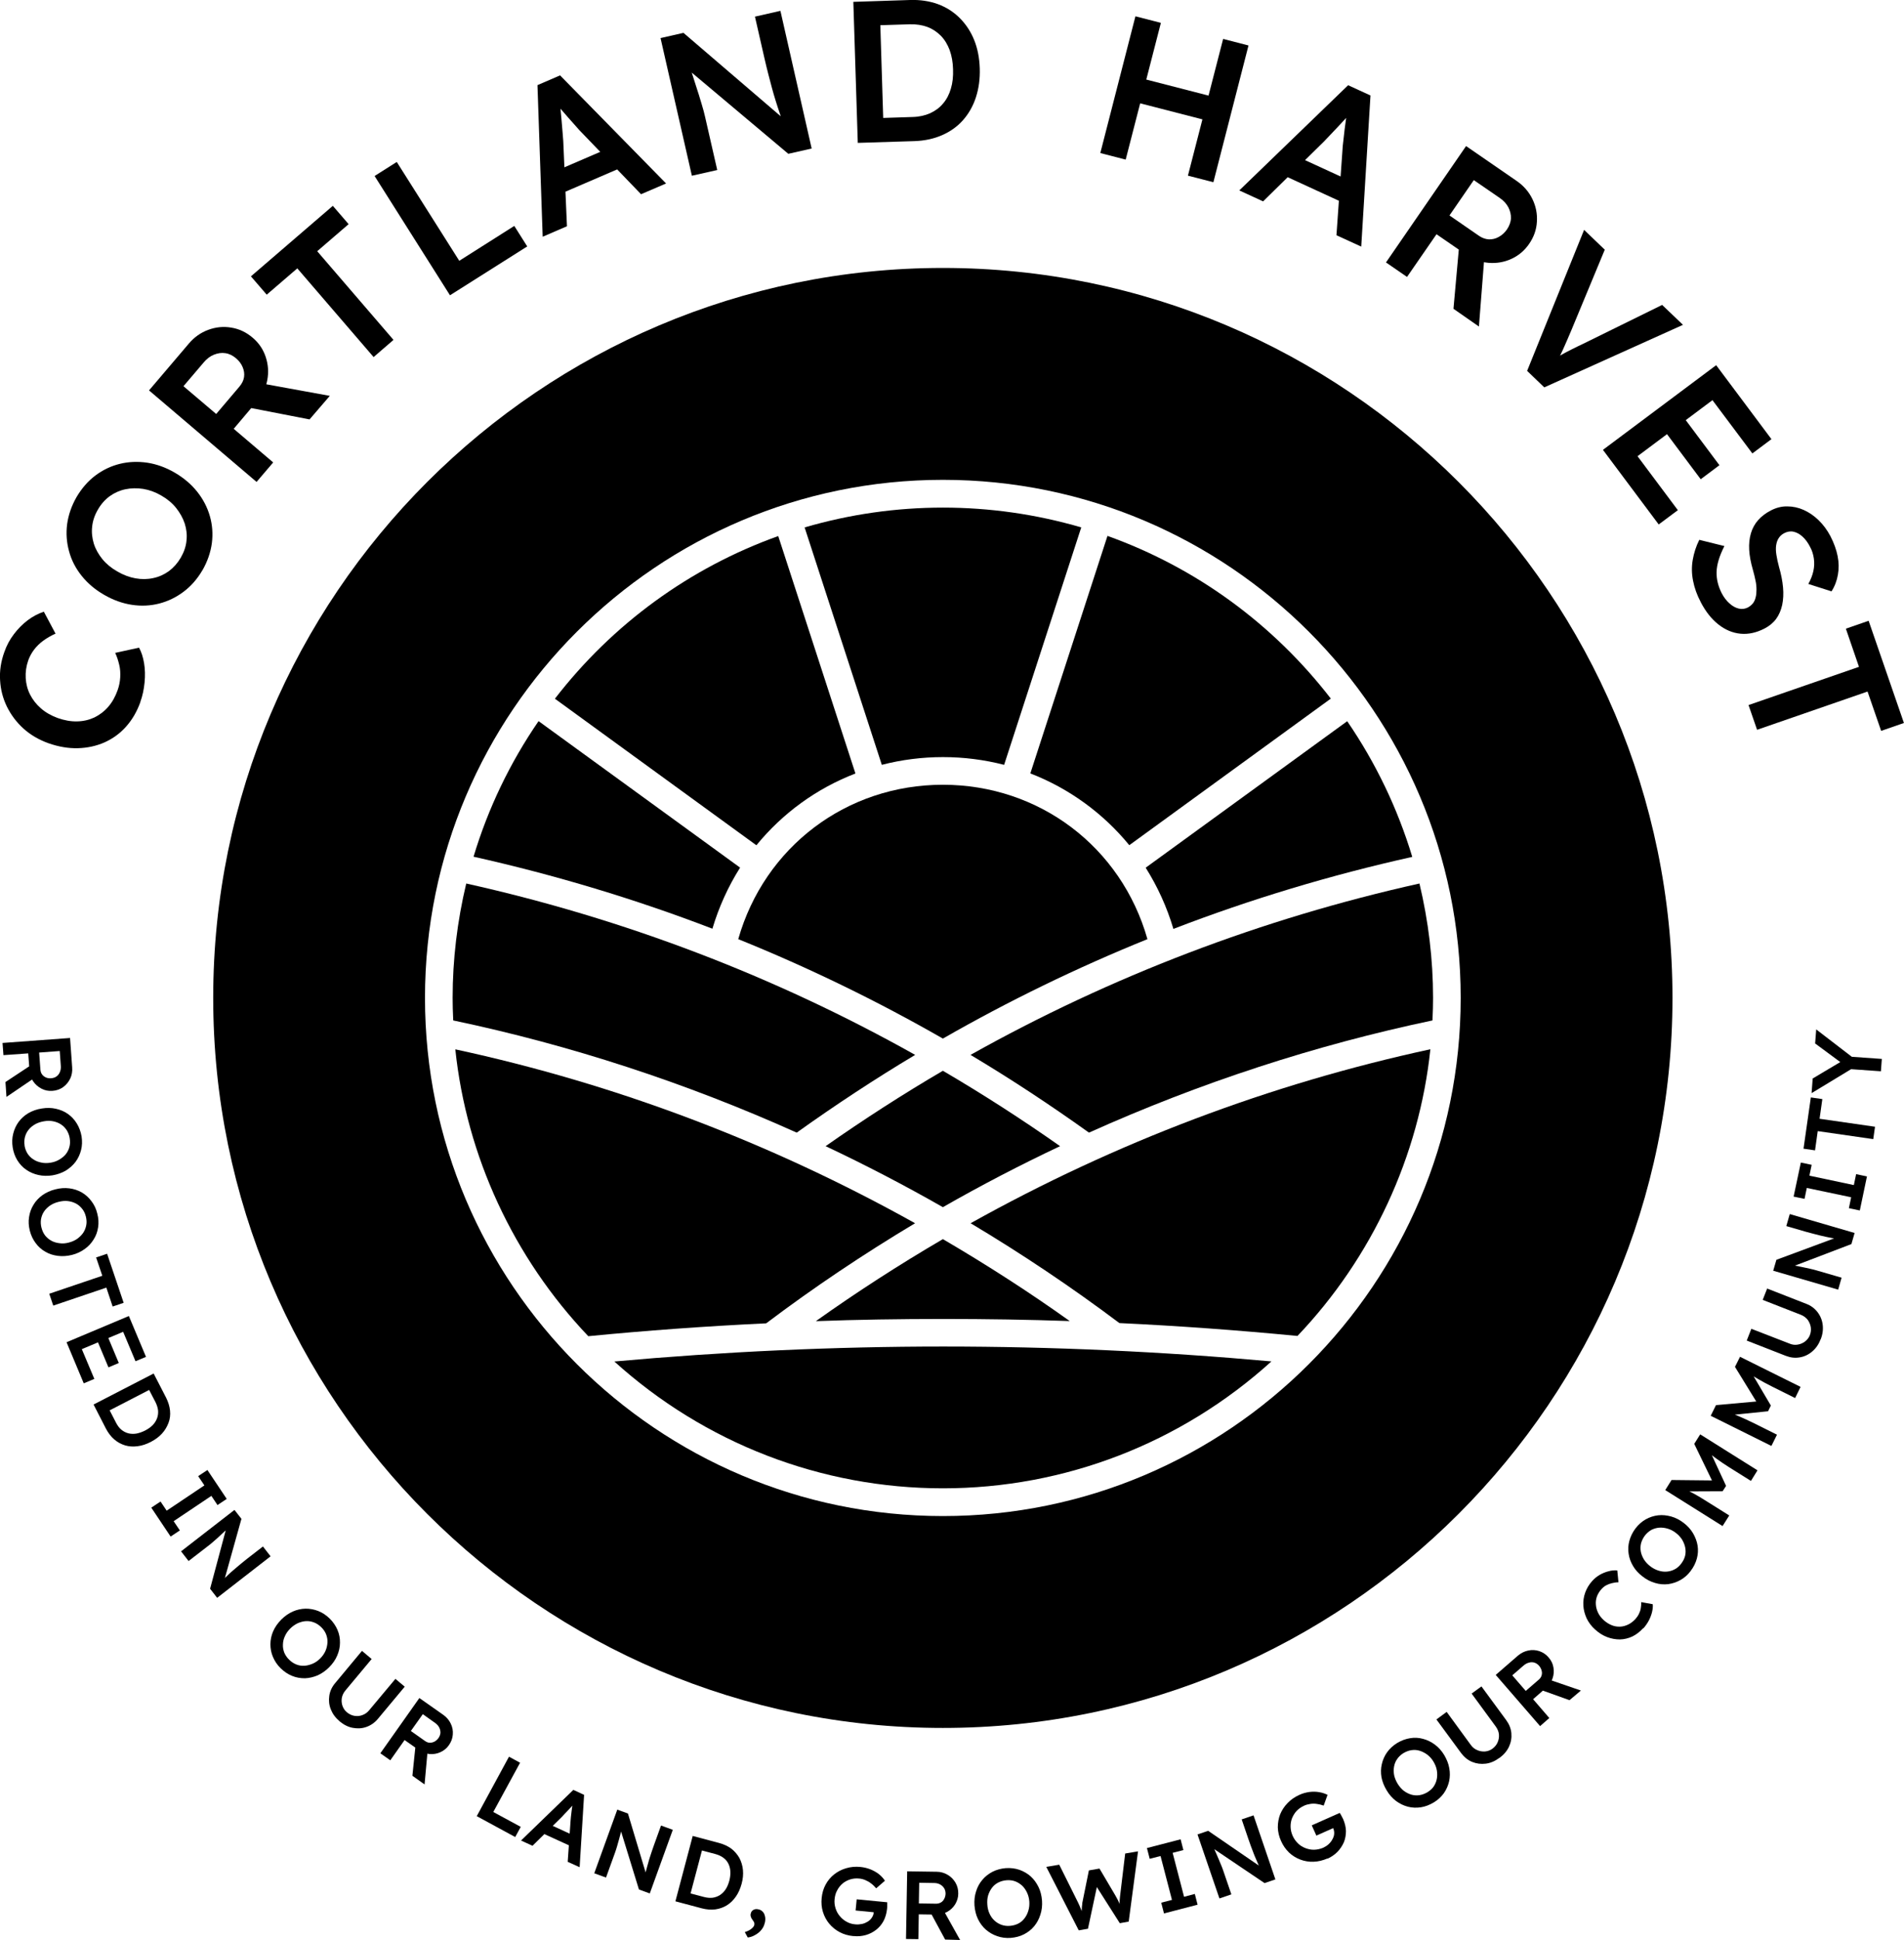 <?xml version="1.0" encoding="UTF-8"?><svg id="Layer_2" xmlns="http://www.w3.org/2000/svg" viewBox="0 0 226.65 230.82"><g id="Layer_1-2"><g><path d="M.31,124.09l8.03-.59,.25,3.49c.04,.48-.04,.93-.23,1.34-.21,.42-.48,.75-.85,1.02-.37,.26-.8,.41-1.28,.44-.46,.03-.89-.05-1.29-.26-.41-.21-.73-.5-.99-.87s-.4-.81-.44-1.3l-.15-2.03-2.95,.21-.11-1.46Zm.34,4.65l3.48-2.3,.4,1.52-3.76,2.55-.12-1.77Zm4.01-3.51l.15,2.04c.02,.22,.08,.41,.2,.57s.27,.27,.46,.36c.2,.08,.4,.11,.62,.09,.25-.02,.47-.09,.64-.22,.18-.13,.31-.3,.4-.52,.09-.21,.13-.45,.11-.72l-.13-1.78-2.44,.18Z"/><path d="M1.51,136.51c-.09-.57-.07-1.1,.06-1.62s.34-.99,.65-1.41,.69-.76,1.16-1.04c.47-.27,1-.46,1.59-.55,.59-.1,1.15-.09,1.68,.03,.54,.12,1.02,.32,1.44,.62s.78,.68,1.05,1.13c.28,.45,.47,.97,.57,1.53,.09,.58,.07,1.12-.06,1.63-.13,.52-.35,.99-.66,1.41-.31,.41-.7,.75-1.16,1.04-.47,.27-1,.46-1.58,.56-.59,.09-1.14,.08-1.68-.04-.53-.12-1.01-.32-1.44-.62-.43-.29-.78-.67-1.06-1.12s-.47-.97-.56-1.54Zm1.41-.22c.06,.37,.18,.68,.36,.97,.18,.27,.41,.51,.69,.68,.27,.19,.59,.31,.94,.38,.34,.08,.71,.08,1.09,.02,.39-.06,.73-.18,1.04-.36,.31-.18,.57-.39,.78-.64,.21-.26,.36-.56,.44-.87,.09-.32,.1-.66,.04-1.03-.05-.36-.18-.67-.35-.96-.19-.28-.41-.52-.68-.69-.28-.19-.6-.31-.94-.38s-.71-.07-1.1,0-.74,.18-1.04,.35c-.31,.18-.58,.39-.78,.65-.21,.25-.35,.55-.44,.87-.08,.32-.1,.66-.04,1.02Z"/><path d="M3.55,146.43c-.14-.56-.18-1.1-.09-1.63,.08-.53,.25-1.01,.53-1.46,.26-.44,.62-.82,1.06-1.14,.44-.31,.95-.55,1.53-.69,.58-.15,1.13-.19,1.68-.12,.54,.07,1.03,.23,1.48,.49,.45,.26,.83,.61,1.15,1.04,.32,.42,.56,.91,.69,1.47,.15,.56,.18,1.1,.1,1.63s-.25,1.02-.54,1.46c-.27,.44-.62,.82-1.06,1.13-.44,.32-.95,.56-1.52,.7s-1.13,.18-1.67,.11-1.04-.22-1.49-.49c-.45-.25-.84-.6-1.15-1.02-.32-.43-.56-.92-.7-1.48Zm1.39-.35c.09,.35,.23,.66,.44,.93,.21,.25,.46,.47,.75,.62,.29,.16,.62,.25,.97,.29,.35,.05,.72,.02,1.09-.08,.38-.1,.71-.24,1.01-.45,.28-.21,.53-.45,.71-.72s.3-.58,.36-.91c.06-.32,.04-.66-.05-1.02s-.23-.66-.45-.93c-.21-.26-.45-.47-.74-.62s-.62-.25-.97-.29c-.34-.04-.71,0-1.1,.1-.38,.09-.71,.24-1.01,.44-.29,.21-.53,.44-.71,.71-.19,.28-.3,.59-.36,.92-.05,.32-.03,.66,.06,1.02Z"/><path d="M5.86,153.93l6.32-2.14-.74-2.18,1.31-.44,1.97,5.84-1.31,.44-.75-2.25-6.32,2.14-.48-1.42Z"/><path d="M7.92,159.7l7.42-3.12,2.04,4.86-1.25,.52-1.47-3.5-4.92,2.06,1.49,3.54-1.26,.53-2.05-4.9Zm3.45-.69l1.23-.52,1.54,3.68-1.23,.52-1.54-3.68Z"/><path d="M11.14,167.11l7.15-3.69,1.48,2.87c.26,.52,.42,1.04,.47,1.54s0,1-.18,1.46-.42,.89-.78,1.28c-.35,.38-.79,.71-1.33,.99-.53,.27-1.05,.45-1.57,.51-.53,.07-1.03,.04-1.49-.1s-.9-.37-1.29-.71c-.39-.33-.71-.76-.99-1.28l-1.47-2.87Zm1.71,.8l.15-.21,.82,1.59c.18,.34,.38,.61,.62,.81s.52,.35,.82,.43c.29,.08,.62,.09,.96,.04,.33-.06,.68-.18,1.04-.36s.66-.4,.91-.64c.23-.24,.41-.52,.52-.81s.15-.6,.13-.91c-.03-.32-.13-.64-.29-.98l-.84-1.62,.23,.04-5.07,2.62Z"/><path d="M18.01,179.38l1.1-.73,.73,1.09,4.49-3.01-.74-1.1,1.1-.73,2.3,3.44-1.1,.73-.73-1.09-4.49,3.01,.74,1.1-1.1,.73-2.3-3.44Z"/><path d="M21.55,184.58l6.36-4.93,.83,1.06-2.11,7.54-.19-.17c.15-.16,.3-.31,.47-.47s.34-.32,.52-.49c.19-.17,.38-.33,.59-.51s.42-.35,.64-.54c.23-.19,.48-.38,.73-.59l1.91-1.48,.91,1.17-6.36,4.94-.84-1.08,2.01-7.51,.25,.2c-.32,.29-.59,.54-.81,.74-.22,.21-.42,.39-.58,.54-.17,.15-.3,.26-.41,.36s-.21,.19-.3,.26c-.09,.08-.18,.15-.26,.21l-2.46,1.9-.91-1.17Z"/><path d="M33.41,198.49c-.41-.4-.71-.85-.92-1.35-.21-.49-.3-1-.3-1.51s.11-1.04,.32-1.53,.54-.96,.96-1.39c.42-.42,.88-.75,1.38-.97,.5-.22,1.01-.33,1.52-.34s1.03,.09,1.52,.28,.95,.5,1.36,.9c.41,.41,.72,.86,.93,1.36,.21,.49,.3,1,.29,1.51,0,.53-.12,1.04-.33,1.53-.21,.5-.53,.96-.95,1.38-.41,.42-.87,.74-1.37,.97-.5,.21-1.01,.33-1.52,.35-.53,0-1.04-.08-1.52-.28-.5-.2-.95-.5-1.37-.91Zm1.01-1.02c.26,.26,.55,.45,.86,.57,.3,.12,.62,.17,.96,.15s.66-.11,.99-.25,.62-.35,.9-.63,.48-.58,.62-.9c.14-.32,.21-.65,.23-.99s-.04-.65-.16-.97c-.12-.3-.31-.59-.58-.85s-.54-.44-.85-.56-.63-.18-.97-.16-.65,.11-.98,.25c-.31,.15-.62,.36-.9,.64-.27,.28-.49,.58-.63,.91-.15,.32-.22,.64-.23,.98-.02,.33,.04,.65,.16,.97,.13,.3,.32,.59,.58,.84Z"/><path d="M40.42,204.79c-.49-.41-.83-.88-1.04-1.41-.21-.53-.26-1.06-.18-1.62,.08-.56,.32-1.06,.71-1.52l3.18-3.82,1.15,.97-3.12,3.74c-.23,.27-.37,.57-.43,.89-.05,.32-.03,.63,.08,.95,.11,.3,.28,.56,.53,.76,.27,.22,.57,.37,.89,.42,.33,.05,.64,.03,.95-.09,.31-.11,.58-.3,.81-.58l3.12-3.73,1.11,.93-3.18,3.81c-.39,.47-.85,.79-1.38,.98s-1.06,.21-1.62,.11-1.08-.37-1.58-.78Z"/><path d="M45.28,208.6l4.64-6.57,2.86,2.01c.39,.28,.68,.62,.88,1.04,.2,.41,.28,.85,.24,1.3-.03,.45-.19,.87-.47,1.27-.26,.37-.61,.65-1.02,.83-.41,.19-.85,.25-1.3,.21-.46-.04-.88-.21-1.28-.49l-1.67-1.17-1.7,2.41-1.19-.84Zm3.64-2.64l1.67,1.18c.19,.13,.37,.21,.57,.21s.38-.04,.57-.14c.18-.1,.33-.23,.46-.41,.15-.21,.22-.42,.24-.63,0-.22-.04-.43-.15-.64-.11-.21-.27-.38-.49-.54l-1.46-1.04-1.42,2Zm.17,5.33l.43-4.15,1.43,.65-.41,4.52-1.45-1.03Z"/><path d="M56.75,216.09l3.84-7.08,1.32,.72-3.19,5.86,3.27,1.77-.66,1.21-4.57-2.48Z"/><path d="M62.04,218.97l6.21-6.01,1.28,.59-.53,8.61-1.42-.64,.34-4.88c0-.1,.02-.25,.04-.46,.03-.21,.06-.44,.08-.68,.03-.24,.06-.47,.09-.67,.03-.21,.05-.37,.06-.46l.27,.11c-.11,.12-.23,.25-.37,.4-.13,.15-.27,.3-.42,.46-.16,.17-.29,.31-.44,.46-.14,.15-.26,.28-.37,.4l-3.47,3.41-1.36-.62Zm2.06-1.07l1.02-.97,3.33,1.53-.04,1.41-4.31-1.97Z"/><path d="M70.74,222.88l2.74-7.57,1.27,.46,2.25,7.5-.25-.04c.04-.21,.09-.43,.15-.64,.06-.22,.12-.45,.19-.69,.06-.23,.14-.48,.21-.74,.08-.25,.17-.52,.26-.8,.09-.28,.2-.58,.31-.89l.82-2.27,1.4,.51-2.74,7.57-1.29-.47-2.29-7.43,.3,.03c-.11,.42-.21,.77-.28,1.06s-.15,.55-.21,.76c-.06,.21-.11,.38-.15,.53-.04,.14-.08,.26-.12,.38-.04,.11-.07,.21-.11,.32l-1.06,2.93-1.4-.51Z"/><path d="M80.4,226.22l2.06-7.78,3.12,.83c.56,.15,1.04,.37,1.46,.67,.4,.31,.72,.68,.97,1.11,.23,.44,.38,.92,.43,1.44s0,1.07-.16,1.65c-.16,.58-.38,1.08-.68,1.51s-.65,.78-1.07,1.04c-.42,.26-.88,.42-1.39,.49-.51,.06-1.04,.02-1.61-.13l-3.12-.83Zm1.75-.74l-.06-.23,1.74,.46c.36,.09,.7,.12,1.02,.08,.31-.05,.61-.16,.86-.32,.26-.18,.49-.4,.67-.68,.19-.29,.33-.63,.44-1.03,.1-.39,.14-.76,.12-1.1s-.1-.65-.24-.93-.34-.51-.6-.7-.56-.33-.92-.43l-1.77-.47,.2-.15-1.46,5.51Z"/><path d="M89.01,230.52l-.35-.64c.31-.1,.57-.22,.78-.39,.21-.17,.32-.32,.35-.46,.02-.08,0-.16,0-.23s-.08-.19-.18-.33c-.14-.18-.21-.32-.24-.44s-.04-.23,0-.36c.04-.2,.15-.34,.31-.43,.17-.1,.36-.12,.59-.07,.21,.04,.37,.13,.51,.27,.15,.15,.23,.33,.28,.55,.06,.21,.05,.46,0,.72-.05,.22-.13,.45-.25,.65s-.28,.39-.46,.55c-.19,.16-.39,.29-.62,.4-.21,.11-.45,.18-.7,.21Z"/><path d="M101.6,230.36c-.61-.06-1.15-.21-1.64-.47-.49-.26-.91-.6-1.25-1.01s-.59-.88-.75-1.4c-.16-.52-.21-1.07-.15-1.66s.21-1.11,.47-1.59c.26-.48,.6-.89,1.02-1.22s.9-.58,1.43-.73c.54-.16,1.1-.21,1.7-.15,.42,.04,.82,.14,1.2,.29,.37,.15,.71,.34,1.01,.58s.53,.5,.7,.77l-1.04,.9c-.19-.22-.39-.42-.61-.58-.21-.17-.43-.29-.67-.39-.23-.1-.48-.17-.74-.19-.38-.04-.74,0-1.07,.1-.34,.11-.64,.27-.91,.49-.26,.22-.48,.5-.64,.81-.18,.31-.27,.66-.31,1.05-.04,.37,0,.73,.11,1.08s.27,.66,.51,.94c.22,.27,.5,.5,.81,.67,.32,.18,.66,.28,1.04,.31,.28,.03,.55,0,.8-.05s.48-.16,.68-.28,.37-.29,.49-.48c.13-.19,.2-.4,.22-.62l.02-.25,.19,.26-2.37-.23,.13-1.33,3.63,.35c0,.09,0,.19,0,.28,0,.11,0,.21,0,.3,0,.1-.02,.18-.02,.24-.06,.53-.2,1-.42,1.42-.22,.41-.52,.76-.88,1.04-.36,.28-.77,.49-1.22,.62-.46,.13-.95,.18-1.46,.12Z"/><path d="M107.85,230.7l.14-8.05,3.5,.05c.48,0,.92,.13,1.31,.36,.4,.23,.71,.55,.94,.94s.34,.83,.33,1.31c0,.46-.14,.88-.37,1.27-.24,.38-.56,.68-.96,.9-.4,.22-.85,.33-1.34,.32l-2.03-.03-.05,2.95-1.46-.02Zm1.53-4.23l2.05,.03c.21,0,.41-.05,.58-.15s.3-.24,.39-.43c.1-.18,.15-.38,.16-.61,0-.25-.06-.47-.17-.65-.12-.19-.27-.33-.48-.45-.21-.11-.44-.17-.71-.17l-1.78-.03-.04,2.45Zm3.13,4.3l-1.98-3.66,1.54-.26,2.22,3.97-1.78-.05Z"/><path d="M120.32,230.57c-.58,.04-1.11-.03-1.62-.21-.5-.17-.95-.43-1.34-.77s-.7-.76-.94-1.25-.37-1.04-.42-1.63c-.04-.6,.02-1.15,.19-1.67,.16-.53,.41-.98,.75-1.38,.33-.4,.74-.71,1.21-.96,.48-.24,1-.38,1.57-.43,.59-.04,1.12,.03,1.63,.2,.51,.18,.95,.44,1.34,.78,.38,.35,.69,.77,.93,1.26s.37,1.03,.42,1.62c.04,.59-.02,1.14-.19,1.66-.16,.52-.41,.99-.74,1.39s-.73,.71-1.21,.96-1.01,.38-1.58,.43Zm-.11-1.43c.37-.03,.7-.12,1-.27s.54-.36,.74-.62c.21-.27,.36-.57,.46-.91,.11-.34,.14-.7,.12-1.09-.03-.39-.12-.74-.27-1.06-.15-.32-.34-.6-.58-.83-.24-.22-.52-.4-.83-.52-.31-.11-.65-.16-1.02-.13s-.69,.12-.99,.27-.55,.36-.75,.62-.35,.56-.46,.9c-.1,.33-.13,.7-.1,1.1,.02,.39,.11,.74,.25,1.06,.15,.33,.34,.61,.58,.83,.24,.23,.52,.4,.84,.52,.31,.11,.65,.16,1.01,.13Z"/><path d="M128.39,229.63l-3.84-7.51,1.54-.26,2.21,4.44c.07,.13,.14,.28,.21,.45s.14,.33,.2,.5,.11,.32,.16,.46,.1,.25,.14,.35l-.31,.04c.03-.37,.05-.67,.07-.9,0-.22,.03-.42,.05-.58,0-.16,.03-.29,.06-.43l.74-3.65,1.26-.22,1.89,3.2c.11,.2,.21,.39,.31,.57,.09,.19,.18,.36,.24,.55,.08,.18,.15,.36,.21,.55l-.25,.11c0-.19,0-.34,0-.46,0-.12,0-.21,0-.31v-.27c0-.09,0-.2,.02-.33,0-.13,.03-.29,.05-.5l.59-4.9,1.53-.26-1.11,8.36-1.06,.19-2.85-4.48,.15,.03-1.09,5.11-1.07,.19Z"/><path d="M138.56,227.66l-.33-1.28,1.28-.33-1.36-5.22-1.29,.33-.33-1.28,4.01-1.04,.33,1.28-1.28,.33,1.36,5.23,1.28-.34,.33,1.28-4,1.04Z"/><path d="M145.16,225.88l-2.61-7.62,1.27-.43,6.46,4.43-.22,.13c-.1-.2-.2-.39-.29-.6-.09-.21-.19-.42-.28-.65-.1-.22-.2-.46-.29-.71-.1-.24-.2-.51-.3-.79-.1-.27-.21-.57-.31-.88l-.78-2.29,1.41-.48,2.6,7.62-1.29,.44-6.45-4.35,.25-.18c.18,.4,.32,.73,.45,1.01,.13,.28,.22,.52,.31,.72s.16,.37,.21,.51c.06,.13,.11,.25,.15,.36,.05,.12,.09,.22,.12,.32l1.01,2.95-1.4,.48Z"/><path d="M158.02,221.12c-.56,.24-1.1,.37-1.66,.39s-1.08-.07-1.58-.26c-.5-.19-.95-.47-1.34-.84-.39-.38-.71-.83-.95-1.38-.24-.53-.36-1.06-.38-1.61,0-.55,.09-1.06,.28-1.56,.21-.5,.5-.94,.89-1.34,.38-.4,.85-.72,1.4-.97,.39-.18,.78-.28,1.18-.34,.41-.05,.79-.05,1.17,.02,.37,.06,.7,.17,1,.32l-.46,1.28c-.28-.1-.56-.17-.82-.2-.26-.04-.52-.04-.77,0s-.51,.1-.74,.21c-.35,.16-.64,.36-.89,.62-.24,.26-.42,.56-.55,.88-.12,.32-.18,.65-.17,1.02s.09,.71,.25,1.07c.15,.34,.36,.63,.62,.89s.57,.44,.9,.57c.34,.13,.68,.2,1.04,.19s.71-.09,1.06-.23c.25-.12,.48-.26,.67-.44,.19-.18,.34-.37,.45-.59,.12-.21,.19-.44,.2-.66s-.03-.44-.12-.65l-.11-.22,.29,.14-2.18,.97-.55-1.22,3.33-1.48c.05,.08,.1,.16,.15,.24,.05,.1,.1,.19,.14,.27,.05,.08,.08,.16,.11,.21,.21,.49,.33,.97,.34,1.44,0,.47-.08,.92-.25,1.34-.19,.42-.44,.8-.77,1.14-.33,.33-.73,.61-1.2,.82Z"/><path d="M170.66,214.46c-.49,.29-1,.49-1.52,.57s-1.04,.06-1.55-.07c-.5-.13-.97-.36-1.41-.68-.43-.33-.81-.75-1.11-1.26-.31-.51-.52-1.04-.62-1.56-.09-.54-.08-1.06,.04-1.57s.32-.98,.63-1.41,.71-.8,1.2-1.1c.5-.3,1.02-.49,1.54-.57,.52-.09,1.04-.06,1.54,.08,.5,.13,.97,.36,1.4,.68,.44,.32,.81,.74,1.12,1.25,.3,.51,.51,1.03,.6,1.56,.1,.53,.09,1.05-.02,1.56-.12,.51-.32,.98-.63,1.42-.31,.43-.71,.8-1.21,1.1Zm-.74-1.22c.31-.2,.57-.42,.75-.69s.31-.58,.37-.91c.06-.32,.06-.66,0-1.01-.06-.35-.2-.69-.4-1.03s-.45-.61-.72-.82c-.28-.21-.59-.37-.9-.47-.32-.1-.64-.13-.98-.08-.32,.04-.64,.16-.97,.35-.3,.19-.56,.42-.74,.69-.2,.27-.32,.58-.38,.9s-.06,.66,0,1.01c.07,.35,.21,.69,.41,1.03,.21,.34,.45,.62,.72,.84,.28,.21,.58,.37,.9,.47,.31,.09,.64,.12,.98,.07s.64-.17,.96-.35Z"/><path d="M178.47,209.16c-.51,.38-1.04,.61-1.61,.68-.57,.07-1.1,0-1.62-.21-.51-.21-.95-.57-1.31-1.05l-2.94-4,1.22-.9,2.87,3.93c.21,.29,.47,.5,.77,.62,.29,.13,.61,.18,.93,.16,.32-.03,.62-.14,.88-.33,.28-.21,.49-.46,.62-.77,.13-.3,.18-.62,.15-.94s-.16-.62-.37-.92l-2.88-3.93,1.17-.85,2.94,4c.36,.49,.57,1.01,.62,1.56s-.04,1.09-.28,1.61c-.24,.51-.62,.96-1.14,1.34Z"/><path d="M183.32,205.36l-5.27-6.08,2.64-2.29c.37-.31,.78-.52,1.23-.61,.45-.1,.89-.07,1.32,.07,.43,.15,.8,.39,1.11,.76,.3,.34,.5,.74,.57,1.19,.08,.44,.04,.88-.11,1.31s-.41,.8-.78,1.12l-1.53,1.34,1.93,2.24-1.1,.96Zm-1.69-4.18l1.55-1.34c.17-.15,.28-.31,.33-.5,.06-.19,.06-.38,0-.58-.05-.21-.15-.38-.29-.56-.17-.19-.35-.31-.56-.38-.21-.06-.43-.07-.65,0-.22,.05-.44,.17-.64,.34l-1.35,1.17,1.6,1.85Zm5.21,1.11l-3.93-1.41,.98-1.22,4.3,1.48-1.35,1.14Z"/><path d="M195.6,193.72c-.39,.43-.82,.76-1.29,.99-.48,.22-.97,.34-1.48,.35-.51,0-1.02-.09-1.52-.28-.52-.2-1-.5-1.44-.91-.44-.39-.76-.83-1-1.32-.22-.49-.36-1-.39-1.52s.04-1.04,.22-1.54c.18-.5,.46-.97,.84-1.39,.26-.29,.57-.54,.9-.73s.67-.33,1.04-.42c.35-.1,.7-.13,1.04-.1l.14,1.41c-.29,0-.56,.05-.8,.11-.25,.06-.48,.15-.68,.26s-.39,.27-.55,.45c-.23,.25-.41,.55-.53,.86-.11,.32-.16,.64-.13,.97,.02,.33,.11,.65,.26,.97s.38,.61,.67,.88c.3,.27,.62,.47,.94,.6,.33,.14,.66,.19,1,.18s.65-.1,.97-.25,.61-.38,.87-.66c.17-.19,.31-.39,.42-.62s.19-.45,.22-.69c.04-.23,.06-.47,.05-.7l1.37,.25c.03,.27,0,.58-.08,.92-.08,.34-.21,.68-.39,1.03-.19,.35-.41,.66-.66,.94Z"/><path d="M201.26,186.91c-.35,.46-.75,.82-1.22,1.08-.46,.26-.95,.42-1.46,.49-.52,.06-1.04,.02-1.56-.14-.52-.15-1.02-.4-1.49-.77-.48-.36-.85-.77-1.13-1.24s-.46-.96-.53-1.47c-.08-.51-.05-1.03,.09-1.54s.38-1.01,.72-1.46c.36-.47,.77-.83,1.23-1.09s.96-.42,1.47-.48,1.04,0,1.55,.14,1.02,.4,1.49,.76c.47,.36,.84,.77,1.12,1.24,.27,.47,.46,.96,.54,1.47,.08,.51,.05,1.03-.09,1.54s-.38,1.01-.73,1.46Zm-1.13-.87c.22-.29,.38-.6,.46-.92s.08-.64,.02-.98c-.06-.32-.19-.64-.37-.95-.19-.29-.43-.57-.74-.8-.31-.24-.63-.41-.98-.51-.33-.1-.67-.14-1.01-.12-.33,.03-.64,.12-.94,.27-.28,.17-.55,.39-.77,.68-.21,.28-.36,.59-.45,.91-.08,.33-.09,.65-.03,.98,.06,.33,.19,.64,.37,.94,.19,.3,.44,.57,.75,.81s.63,.41,.98,.52,.67,.15,1.01,.12,.64-.12,.94-.28,.55-.38,.76-.67Z"/><path d="M205.05,181.57l-6.82-4.28,.75-1.2,5.6,.06-.45,.69-2.45-5.05,.71-1.13,6.82,4.28-.78,1.26-2.57-1.61c-.58-.37-1.09-.71-1.54-1.04s-.89-.66-1.3-1.03l.52,.11,1.93,4.16-.41,.64-4.51,.02-.36-.42c.48,.2,.96,.43,1.44,.68,.47,.26,1.03,.59,1.65,.99l2.57,1.61-.79,1.25Z"/><path d="M210.85,172.03l-7.21-3.58,.63-1.27,5.58-.5-.38,.73-2.94-4.78,.6-1.2,7.21,3.58-.65,1.33-2.71-1.35c-.62-.31-1.16-.6-1.64-.88-.48-.27-.95-.57-1.4-.89l.53,.06,2.33,3.95-.33,.68-4.49,.46-.41-.38c.5,.16,1,.33,1.5,.55,.5,.21,1.07,.48,1.75,.81l2.71,1.35-.66,1.33Z"/><path d="M216.71,159.37c-.22,.6-.56,1.07-1,1.44-.43,.37-.93,.6-1.47,.69-.56,.1-1.11,.03-1.68-.19l-4.63-1.81,.55-1.4,4.54,1.76c.33,.14,.66,.18,.98,.12,.32-.05,.62-.18,.87-.37s.45-.44,.57-.74c.13-.33,.16-.65,.11-.99-.06-.32-.19-.62-.38-.87-.21-.25-.47-.45-.81-.58l-4.53-1.77,.53-1.35,4.63,1.81c.57,.21,1.02,.55,1.36,.99s.55,.95,.62,1.5c.07,.57,0,1.15-.24,1.75Z"/><path d="M218.81,153.44l-7.73-2.25,.38-1.3,7.34-2.72-.03,.25c-.21-.03-.43-.07-.65-.11s-.46-.09-.7-.14c-.23-.05-.49-.11-.75-.17-.25-.07-.53-.14-.82-.21-.28-.07-.59-.16-.9-.24l-2.31-.67,.41-1.43,7.72,2.25-.38,1.32-7.26,2.77v-.31c.43,.08,.79,.16,1.08,.21,.3,.06,.56,.11,.77,.16s.39,.08,.54,.12c.14,.03,.27,.06,.38,.09,.12,.03,.22,.06,.33,.09l2.99,.87-.41,1.43Z"/><path d="M221.39,144.02l-1.3-.27,.27-1.3-5.28-1.11-.27,1.3-1.3-.27,.86-4.05,1.29,.27-.27,1.29,5.29,1.12,.27-1.3,1.29,.27-.85,4.05Z"/><path d="M222.98,135.53l-6.6-.95-.32,2.29-1.37-.2,.87-6.1,1.37,.2-.33,2.34,6.6,.95-.21,1.47Z"/><path d="M223.89,127.46l-3.99-.28,.57-.04-4.82,2.92,.13-1.74,3.73-2.22-.07,.54-3.37-2.49,.13-1.67,4.49,3.45-.77-.23,4.09,.29-.11,1.49Z"/></g><g><path d="M16.71,83.53c-.41,1.14-.98,2.12-1.71,2.93-.72,.81-1.58,1.43-2.56,1.87-.98,.43-2.04,.66-3.17,.69-1.14,.03-2.3-.17-3.5-.59-1.14-.41-2.14-.99-2.97-1.74-.84-.76-1.49-1.63-1.98-2.62-.48-.99-.75-2.03-.81-3.14-.07-1.11,.1-2.23,.51-3.36,.27-.77,.64-1.47,1.13-2.11,.48-.64,1.04-1.2,1.64-1.66,.62-.46,1.26-.8,1.93-1.02l1.39,2.61c-.55,.24-1.03,.53-1.46,.84-.43,.31-.79,.67-1.09,1.06-.3,.4-.54,.83-.7,1.29-.24,.69-.34,1.39-.3,2.09,.04,.7,.21,1.36,.52,1.97s.74,1.16,1.29,1.64,1.21,.86,2,1.15c.8,.28,1.56,.42,2.3,.4,.73-.01,1.42-.17,2.05-.46,.62-.3,1.18-.72,1.66-1.27s.85-1.22,1.12-1.98c.18-.5,.28-1.01,.31-1.52,.03-.52,0-1.02-.12-1.51s-.26-.96-.48-1.41l2.84-.62c.28,.5,.48,1.12,.6,1.84,.12,.72,.14,1.48,.06,2.3s-.24,1.59-.51,2.33Z"/><path d="M24.1,67.84c-.61,1.04-1.35,1.89-2.24,2.56s-1.86,1.14-2.91,1.41-2.14,.32-3.26,.15-2.23-.57-3.3-1.19c-1.08-.62-1.97-1.38-2.68-2.27-.71-.89-1.21-1.86-1.49-2.91-.29-1.04-.37-2.12-.23-3.22,.15-1.1,.52-2.17,1.11-3.21,.62-1.05,1.36-1.91,2.25-2.58s1.86-1.13,2.91-1.39,2.14-.3,3.26-.14c1.11,.17,2.21,.56,3.29,1.19,1.06,.62,1.95,1.37,2.66,2.26s1.21,1.86,1.51,2.9,.38,2.11,.24,3.22c-.15,1.1-.52,2.18-1.12,3.23Zm-2.58-1.49c.38-.66,.62-1.34,.68-2.03,.08-.69,0-1.36-.21-2.03-.22-.66-.57-1.28-1.03-1.86-.46-.57-1.04-1.06-1.76-1.47-.7-.41-1.42-.67-2.15-.79-.72-.11-1.44-.1-2.11,.04-.68,.14-1.31,.42-1.87,.82-.56,.41-1.04,.94-1.42,1.61-.38,.65-.61,1.32-.68,2.02-.08,.69,0,1.37,.2,2.03,.21,.66,.56,1.27,1.02,1.84,.47,.57,1.06,1.06,1.79,1.47,.7,.41,1.43,.68,2.15,.81,.73,.13,1.44,.12,2.11-.03,.68-.14,1.3-.42,1.87-.83,.56-.42,1.03-.95,1.41-1.6Z"/><path d="M30.53,57.33l-12.79-10.88,4.73-5.56c.65-.77,1.43-1.32,2.33-1.65,.9-.33,1.81-.42,2.74-.26,.93,.15,1.78,.55,2.55,1.21,.73,.62,1.24,1.38,1.54,2.28,.3,.9,.36,1.81,.19,2.74s-.6,1.79-1.26,2.57l-2.74,3.24,4.7,4-1.98,2.32Zm-4.79-8.08l2.76-3.25c.3-.36,.49-.73,.55-1.13,.06-.41,0-.8-.17-1.2s-.43-.74-.78-1.04c-.41-.34-.83-.55-1.28-.61-.45-.07-.9,0-1.35,.18s-.86,.49-1.22,.92l-2.41,2.83,3.9,3.31Zm11.1,.65l-8.54-1.66,1.63-2.84,9.33,1.7-2.41,2.8Z"/><path d="M44.47,42.48l-9.08-10.55-3.64,3.13-1.88-2.18,9.75-8.39,1.88,2.18-3.74,3.22,9.08,10.55-2.36,2.04Z"/><path d="M53.57,35.14l-8.98-14.2,2.64-1.67,7.44,11.76,6.55-4.15,1.54,2.44-9.19,5.81Z"/><path d="M64.6,28.15l-.62-18.02,2.69-1.16,12.62,12.86-2.98,1.28-7.08-7.35c-.15-.15-.37-.38-.65-.71-.29-.33-.61-.69-.95-1.07-.34-.38-.65-.75-.94-1.08s-.5-.59-.62-.74l.54-.26c.04,.33,.08,.71,.12,1.13,.04,.42,.08,.85,.12,1.31,.04,.45,.08,.89,.11,1.31,.04,.42,.06,.8,.09,1.14l.44,10.13-2.87,1.24Zm1.22-4.7l-.08-2.92,7.03-3.03,2.13,2.04-9.08,3.91Z"/><path d="M82.36,20.91l-3.73-16.38,2.73-.62,12.41,10.64-.49,.21c-.17-.42-.32-.86-.47-1.31-.16-.45-.3-.92-.46-1.41-.16-.49-.3-1.01-.45-1.54-.15-.54-.3-1.11-.45-1.71-.16-.6-.3-1.23-.46-1.9l-1.12-4.91,3.03-.69,3.72,16.38-2.78,.63-12.42-10.44,.58-.3c.27,.85,.51,1.59,.7,2.19,.2,.61,.36,1.13,.5,1.56,.13,.44,.24,.8,.33,1.09s.17,.56,.23,.8c.06,.24,.12,.47,.17,.69l1.45,6.34-3.02,.68Z"/><path d="M102.11,17.01L101.58,.22,108.33,0c1.21-.04,2.31,.13,3.31,.49,1,.37,1.87,.92,2.6,1.65,.73,.73,1.31,1.6,1.72,2.61s.63,2.14,.67,3.39c.04,1.25-.12,2.39-.46,3.44s-.86,1.95-1.53,2.71c-.68,.77-1.51,1.36-2.49,1.79-.98,.43-2.08,.67-3.29,.71l-6.74,.21Zm3.04-2.52l-.25-.45,3.74-.12c.79-.02,1.48-.18,2.09-.45,.61-.28,1.12-.66,1.53-1.15,.42-.49,.73-1.08,.93-1.77,.21-.69,.29-1.46,.26-2.3-.02-.85-.16-1.61-.4-2.28-.25-.67-.6-1.25-1.05-1.71s-.99-.82-1.6-1.05c-.62-.23-1.32-.34-2.1-.32l-3.82,.12,.3-.42,.37,11.9Z"/><path d="M130.98,18.21l4.18-16.27,3.03,.78-4.19,16.27-3.02-.78Zm2.98-6.37l.72-2.83,10.64,2.74-.72,2.83-10.64-2.74Zm7.45,9.06l4.19-16.27,3.02,.78-4.18,16.27-3.03-.78Z"/><path d="M147.51,22.67l12.97-12.53,2.66,1.22-1.1,17.98-2.95-1.35,.72-10.19c0-.21,.04-.53,.09-.96s.1-.91,.16-1.42c.06-.51,.13-.99,.19-1.43s.1-.76,.13-.96l.55,.23c-.21,.25-.47,.53-.75,.84-.28,.31-.59,.63-.89,.96-.31,.33-.62,.65-.91,.96s-.56,.58-.79,.83l-7.23,7.11-2.83-1.3Zm4.31-2.25l2.11-2.02,6.96,3.2-.09,2.94-8.98-4.13Z"/><path d="M164.99,31.22l9.53-13.84,6.01,4.14c.83,.57,1.46,1.29,1.88,2.15s.6,1.76,.54,2.71c-.05,.94-.36,1.83-.94,2.66-.55,.79-1.25,1.38-2.11,1.77-.86,.39-1.76,.54-2.71,.46s-1.85-.41-2.69-.99l-3.5-2.41-3.51,5.08-2.51-1.73Zm7.55-5.59l3.52,2.43c.38,.26,.78,.4,1.18,.42,.41,.01,.8-.08,1.17-.29,.38-.21,.7-.5,.97-.88,.29-.43,.46-.88,.48-1.33,.02-.45-.09-.89-.31-1.32-.23-.43-.58-.81-1.04-1.12l-3.07-2.11-2.9,4.21Zm.48,11.11l.78-8.67,2.99,1.33-.74,9.45-3.03-2.11Z"/><path d="M181.79,44.12l6.78-16.77,2.46,2.36-3.96,9.54c-.21,.49-.39,.93-.56,1.31-.17,.39-.32,.73-.46,1.04-.15,.31-.28,.6-.43,.88-.15,.28-.3,.58-.45,.9l-.49-.46c.38-.23,.76-.46,1.15-.68,.38-.22,.8-.44,1.26-.67,.45-.23,.98-.48,1.58-.77l9.19-4.52,2.48,2.37-16.51,7.44-2.04-1.96Z"/><path d="M190.83,53.51l13.46-10.06,6.58,8.8-2.27,1.7-4.75-6.34-8.92,6.67,4.8,6.42-2.28,1.7-6.64-8.88Zm6.63-3.16l2.23-1.67,4.99,6.67-2.23,1.67-4.99-6.67Z"/><path d="M202.46,71.65c-.46-.86-.76-1.72-.92-2.55-.17-.84-.18-1.67-.04-2.48s.39-1.61,.78-2.39l2.99,.74c-.61,1.2-.91,2.23-.93,3.09s.19,1.7,.62,2.54c.25,.48,.56,.88,.92,1.2,.35,.32,.72,.52,1.1,.61s.74,.04,1.08-.13c.23-.13,.44-.29,.6-.49,.16-.2,.26-.43,.33-.71,.07-.27,.1-.58,.1-.92,0-.34-.03-.71-.12-1.1-.08-.39-.18-.82-.31-1.27-.25-.86-.4-1.66-.44-2.37s.03-1.38,.21-1.98c.18-.6,.47-1.12,.86-1.56s.9-.83,1.52-1.15c.62-.32,1.27-.49,1.93-.48,.67,0,1.33,.14,1.96,.42,.63,.28,1.22,.68,1.77,1.21s1.02,1.16,1.41,1.89c.43,.83,.72,1.64,.87,2.4s.16,1.5,.03,2.21c-.12,.71-.37,1.37-.76,1.98l-2.76-.88c.29-.52,.49-1.03,.6-1.53s.13-1,.06-1.49c-.07-.49-.21-.96-.46-1.41-.26-.51-.57-.92-.91-1.22-.33-.3-.69-.49-1.06-.57-.37-.08-.74-.01-1.11,.18-.28,.15-.5,.35-.65,.59-.16,.24-.25,.53-.3,.85s-.04,.7,.03,1.14,.17,.91,.31,1.43c.25,.86,.41,1.67,.48,2.44,.07,.76,.03,1.46-.1,2.08-.14,.63-.37,1.18-.71,1.65-.34,.47-.8,.85-1.37,1.15-.98,.51-1.93,.72-2.88,.63-.94-.09-1.82-.46-2.63-1.1-.82-.64-1.51-1.52-2.1-2.64Z"/><path d="M208.14,83.89l13.15-4.55-1.56-4.54,2.71-.94,4.2,12.16-2.71,.94-1.62-4.68-13.15,4.55-1.02-2.95Z"/></g><g><path d="M112.24,31.88c-47.89,0-86.86,38.96-86.86,86.85s38.96,86.86,86.86,86.86,86.85-38.96,86.85-86.86S160.12,31.88,112.24,31.88Zm0,148.5c-33.99,0-61.65-27.66-61.65-61.65s27.66-61.64,61.65-61.64,61.64,27.65,61.64,61.64-27.65,61.65-61.64,61.65Z"/><path d="M84.8,110.51c.77-2.59,1.88-5.03,3.3-7.28l-23.99-17.43c-3.41,4.96-6.01,10.38-7.74,16.13,9.71,2.17,19.28,5.05,28.44,8.57Z"/><path d="M115.53,125.51c4.76,2.84,9.5,5.96,14.1,9.25,13.19-5.93,26.94-10.42,40.89-13.35,.05-1.06,.07-1.89,.07-2.69,0-4.55-.55-9.12-1.62-13.6-18.77,4.18-36.75,11.04-53.44,20.39Z"/><path d="M112.24,143.63c4.51-2.58,9.2-5.02,13.95-7.26-4.45-3.13-9.15-6.16-13.95-8.97-4.74,2.77-9.42,5.79-13.96,8.97,4.73,2.23,9.42,4.67,13.96,7.26Z"/><path d="M112.24,93.37c-11.46,0-21.23,7.38-24.36,18.37,8.35,3.37,16.54,7.35,24.36,11.83,7.8-4.47,15.99-8.45,24.35-11.83-3.12-10.99-12.9-18.37-24.35-18.37Z"/><path d="M112.28,156.93c5.08,0,10.14,.08,15.06,.25-4.79-3.42-9.87-6.69-15.1-9.75-5.22,3.05-10.3,6.33-15.12,9.76,4.88-.18,9.98-.26,15.16-.26Z"/><g><path d="M154.44,158.96c8.89-9.32,14.5-21.43,15.83-34.12-19.1,4.13-37.51,11.09-54.73,20.7,6.07,3.62,12.04,7.62,17.71,11.88,7.02,.33,14.15,.85,21.18,1.53Z"/><path d="M91.22,157.44c5.63-4.25,11.59-8.24,17.71-11.9-17.23-9.61-35.63-16.57-54.73-20.69,1.33,12.7,6.94,24.8,15.83,34.13,6.85-.67,13.96-1.19,21.18-1.53Z"/></g><path d="M112.24,177.08c14.48,0,28.35-5.36,39.11-15.1-12.94-1.17-26.07-1.77-39.07-1.77s-26.22,.61-39.15,1.78c10.76,9.73,24.64,15.09,39.11,15.09Z"/><path d="M131.83,63.77l-9.18,28.25c4.6,1.78,8.66,4.73,11.78,8.54l23.99-17.44c-6.88-8.9-16.06-15.59-26.59-19.36Z"/><path d="M53.95,121.41c13.95,2.93,27.7,7.42,40.89,13.35,4.6-3.29,9.35-6.41,14.1-9.25-16.69-9.36-34.67-16.21-53.44-20.39-1.07,4.48-1.62,9.05-1.62,13.6,0,.79,.02,1.62,.07,2.69Z"/><path d="M168.11,101.94c-1.74-5.75-4.34-11.17-7.74-16.13l-23.99,17.43c1.42,2.25,2.53,4.69,3.3,7.28,9.16-3.53,18.73-6.41,28.44-8.57Z"/><path d="M66.05,83.13l23.99,17.44c3.12-3.82,7.18-6.77,11.79-8.54l-9.19-28.25c-10.53,3.77-19.72,10.46-26.59,19.36Z"/><path d="M95.78,62.75l9.19,28.25c2.36-.61,4.8-.92,7.28-.92s4.9,.31,7.28,.92l9.18-28.25c-10.76-3.14-22.16-3.14-32.92,0Z"/></g></g></svg>
